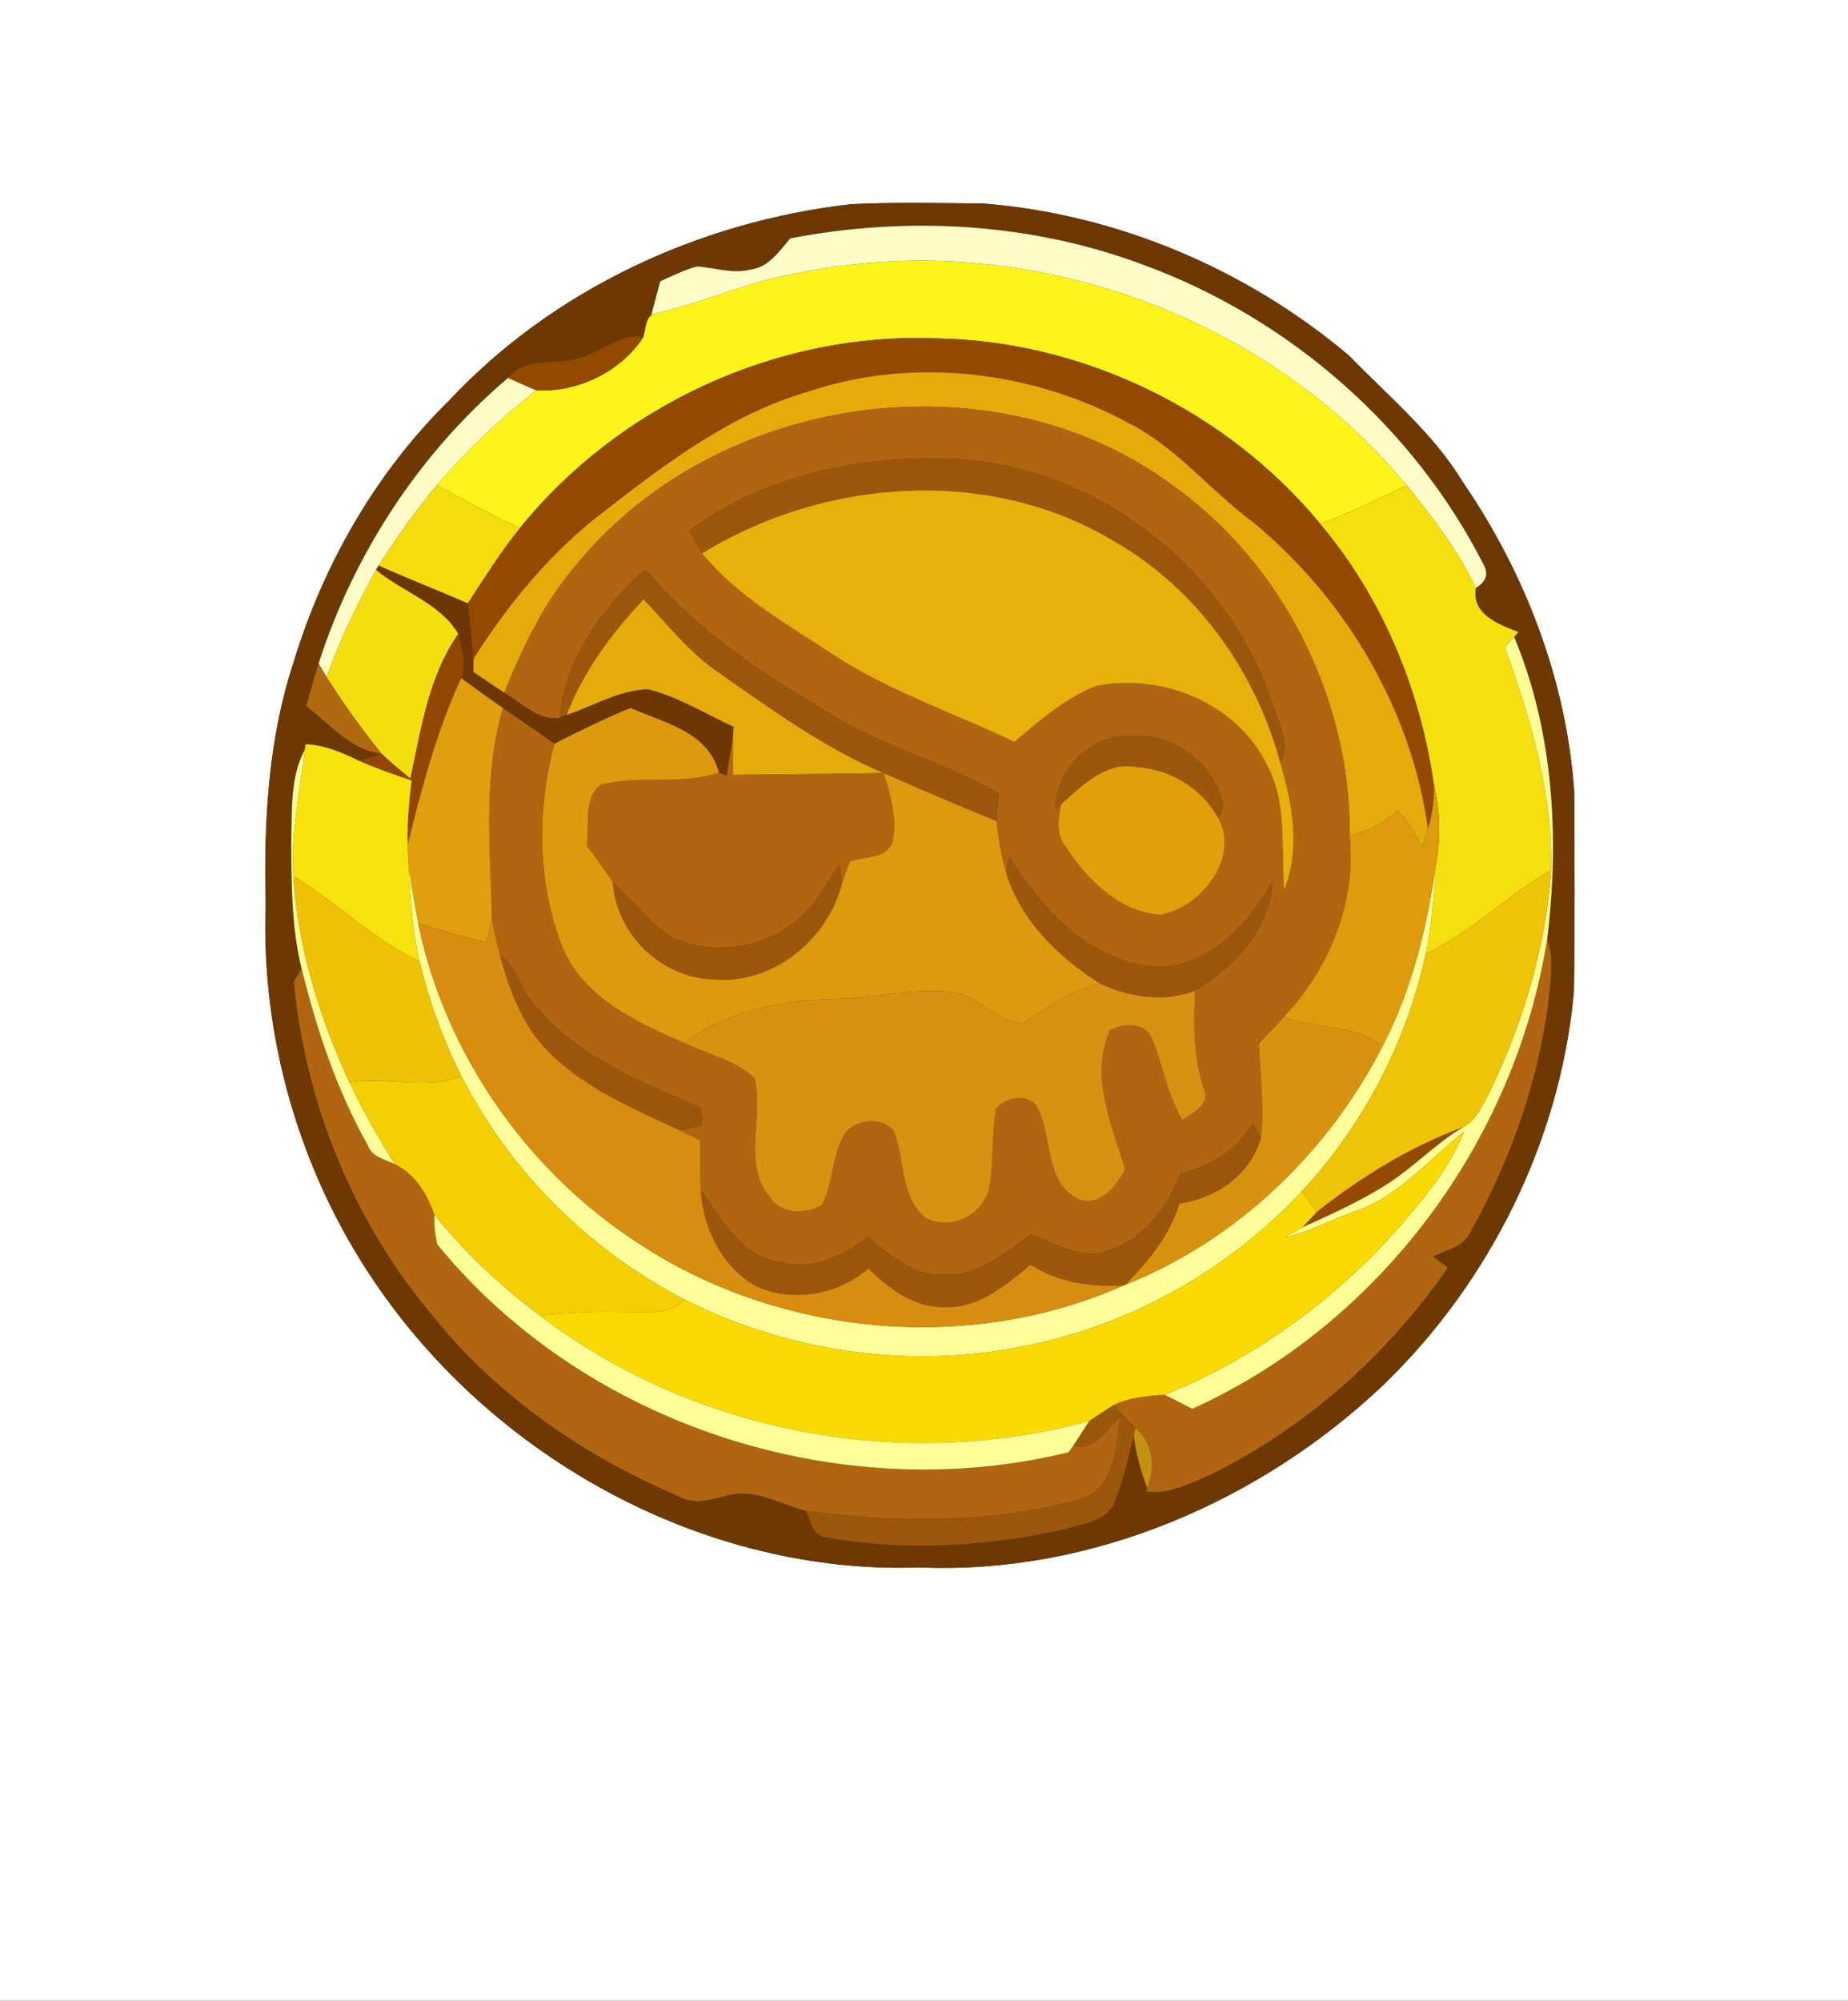 <?xml version="1.0" encoding="UTF-8" ?>
<!DOCTYPE svg PUBLIC "-//W3C//DTD SVG 1.1//EN" "http://www.w3.org/Graphics/SVG/1.1/DTD/svg11.dtd">
<svg width="231pt" height="250pt" viewBox="0 0 231 250" version="1.1" xmlns="http://www.w3.org/2000/svg">
<rect x="0" y="0" width="231" height="250" fill="#333333" stroke="none"/>
<g id="#ffffffff">
<path fill="#ffffff" opacity="1.00" d=" M 0.00 0.00 L 231.00 0.00 L 231.00 250.00 L 0.00 250.00 L 0.00 0.00 M 106.43 25.51 C 87.53 27.64 69.15 36.13 56.10 50.09 C 46.94 59.09 40.37 70.62 36.66 82.88 C 33.48 92.59 32.97 102.91 33.21 113.06 C 32.62 129.66 37.46 146.40 46.79 160.14 C 61.73 182.27 88.15 196.82 115.03 195.86 C 136.39 196.76 157.58 187.62 172.96 173.02 C 186.28 160.13 195.02 142.51 196.73 124.02 C 196.89 115.68 196.80 107.34 196.78 99.00 C 195.83 85.10 190.68 71.65 182.83 60.20 C 179.12 54.09 173.53 49.50 168.61 44.42 C 155.81 33.63 139.65 26.77 122.94 25.43 C 117.44 25.38 111.92 25.25 106.43 25.51 Z" />
</g>
<g id="#6d3802ff">
<path fill="#6d3802" opacity="1.00" d=" M 106.43 25.51 C 111.92 25.25 117.44 25.38 122.94 25.43 C 139.65 26.77 155.81 33.63 168.61 44.42 C 173.53 49.50 179.12 54.09 182.83 60.20 C 190.68 71.65 195.83 85.10 196.78 99.00 C 196.80 107.34 196.89 115.68 196.73 124.02 C 195.02 142.51 186.28 160.13 172.96 173.02 C 157.58 187.62 136.39 196.76 115.03 195.86 C 88.15 196.82 61.73 182.27 46.79 160.14 C 37.46 146.40 32.62 129.66 33.21 113.06 C 32.97 102.91 33.48 92.59 36.66 82.88 C 40.37 70.62 46.94 59.09 56.10 50.09 C 69.15 36.13 87.53 27.64 106.43 25.51 M 98.78 29.79 C 97.42 31.37 96.10 33.40 93.85 33.68 C 91.61 34.25 89.39 33.47 87.17 33.29 C 85.55 33.71 84.04 34.47 82.53 35.15 C 82.25 36.19 81.70 38.26 81.43 39.30 L 82.09 39.13 C 80.61 39.31 80.79 41.10 80.40 42.14 C 77.81 41.57 75.68 43.60 73.36 44.38 C 70.21 45.92 66.01 44.25 63.52 47.21 C 52.47 56.57 44.26 69.14 39.82 82.90 C 39.28 84.67 38.77 86.44 38.27 88.22 C 41.18 90.43 43.85 93.78 47.68 94.17 C 46.98 94.40 45.59 94.84 44.89 95.07 C 42.77 94.03 40.58 93.09 38.19 92.99 L 38.10 93.68 C 36.23 97.15 36.54 101.18 36.40 104.99 C 36.43 110.36 36.42 115.80 37.70 121.05 L 36.72 122.65 C 38.14 137.75 44.10 152.50 53.86 164.14 C 61.93 174.33 72.96 181.94 84.87 186.98 C 87.16 188.33 89.65 187.00 92.01 186.66 C 95.10 186.38 97.85 188.03 100.74 188.81 C 101.31 190.01 101.55 191.74 103.10 192.11 C 112.98 193.86 123.20 193.29 132.97 191.13 C 135.29 190.37 138.55 190.16 139.44 187.43 C 140.43 184.83 141.09 182.11 141.72 179.40 C 141.96 181.64 142.62 183.81 143.40 185.92 L 143.29 186.38 C 146.12 186.76 148.74 185.37 151.26 184.30 C 163.19 178.42 173.46 169.32 180.99 158.39 C 180.52 158.05 179.58 157.37 179.11 157.03 C 180.74 156.16 182.98 155.85 183.79 153.97 C 188.74 145.14 192.20 135.41 193.54 125.37 C 193.76 122.71 194.32 119.93 193.40 117.34 C 194.94 104.71 194.22 91.42 189.27 79.58 L 189.81 78.97 C 187.36 78.05 183.90 76.76 184.48 73.46 C 185.75 72.71 186.08 71.77 185.49 70.63 C 176.74 53.38 161.18 39.81 143.06 33.14 C 129.00 27.84 113.48 26.95 98.78 29.79 Z" />
</g>
<g id="#fffcc8ff">
<path fill="#fffcc8" opacity="1.00" d=" M 98.78 29.79 C 113.48 26.95 129.00 27.84 143.06 33.14 C 161.18 39.81 176.74 53.38 185.49 70.63 C 186.08 71.77 185.75 72.71 184.48 73.46 C 182.27 68.79 179.09 64.64 175.84 60.65 C 157.83 38.92 127.61 28.44 99.99 34.09 C 93.82 35.04 88.14 37.75 82.09 39.13 L 81.43 39.30 C 81.70 38.26 82.25 36.19 82.53 35.15 C 84.04 34.47 85.55 33.71 87.17 33.29 C 89.39 33.47 91.61 34.25 93.85 33.68 C 96.10 33.40 97.42 31.37 98.78 29.79 Z" />
<path fill="#fffcc8" opacity="1.00" d=" M 39.82 82.90 C 44.26 69.14 52.47 56.57 63.52 47.21 C 64.69 47.75 65.86 48.27 67.04 48.78 C 62.52 52.29 58.36 56.25 54.63 60.60 C 51.98 63.79 49.56 67.18 47.32 70.68 C 47.25 70.81 47.09 71.07 47.01 71.21 C 44.60 75.50 42.51 79.97 40.81 84.60 C 40.56 84.17 40.06 83.33 39.82 82.90 Z" />
</g>
<g id="#fdf41bff">
<path fill="#fdf41b" opacity="1.00" d=" M 99.99 34.09 C 127.61 28.44 157.83 38.92 175.84 60.65 C 172.29 62.37 168.73 64.08 165.03 65.46 C 153.35 51.31 135.34 42.57 116.98 42.28 C 97.17 41.50 77.39 50.62 64.96 66.02 C 61.47 64.32 58.02 62.51 54.63 60.60 C 58.36 56.25 62.52 52.29 67.04 48.78 C 72.23 49.03 77.53 46.51 80.40 42.14 C 80.79 41.10 80.61 39.31 82.09 39.13 C 88.14 37.75 93.82 35.04 99.99 34.09 Z" />
</g>
<g id="#934900ff">
<path fill="#934900" opacity="1.00" d=" M 73.36 44.38 C 75.68 43.60 77.81 41.57 80.40 42.14 C 77.53 46.51 72.23 49.03 67.04 48.78 C 65.86 48.27 64.69 47.75 63.52 47.21 C 66.01 44.25 70.21 45.92 73.36 44.38 Z" />
<path fill="#934900" opacity="1.00" d=" M 64.96 66.02 C 77.39 50.62 97.17 41.50 116.98 42.28 C 135.34 42.57 153.35 51.31 165.03 65.46 C 172.76 74.63 177.51 86.06 179.22 97.88 C 179.29 99.78 179.09 101.70 178.49 103.51 C 176.44 88.67 168.25 74.87 156.76 65.35 C 151.36 61.38 147.13 55.92 141.07 52.85 C 128.97 46.31 114.11 44.53 100.99 48.94 C 91.47 51.70 83.40 57.77 75.68 63.77 C 69.01 68.81 63.59 75.32 59.16 82.37 C 58.96 80.04 58.69 77.72 58.46 75.39 C 60.55 72.22 62.55 68.97 64.96 66.02 Z" />
<path fill="#934900" opacity="1.00" d=" M 164.57 151.46 C 170.11 147.07 176.28 143.27 182.93 140.82 C 179.36 142.92 176.55 146.04 173.01 148.20 C 169.78 150.23 166.28 151.77 162.82 153.36 C 163.26 152.88 164.13 151.93 164.57 151.46 Z" />
</g>
<g id="#e5ab0bff">
<path fill="#e5ab0b" opacity="1.00" d=" M 100.99 48.94 C 114.11 44.53 128.97 46.31 141.07 52.85 C 147.13 55.92 151.36 61.38 156.76 65.35 C 168.25 74.87 176.44 88.67 178.49 103.51 C 178.31 104.08 177.96 105.21 177.79 105.77 C 176.93 104.18 175.96 102.63 174.76 101.27 C 173.02 102.82 170.96 103.87 168.71 104.42 C 168.84 87.42 160.39 70.43 146.47 60.57 C 124.15 44.16 89.81 49.11 72.28 70.30 C 68.12 75.04 65.35 80.76 63.04 86.58 C 61.75 85.71 60.46 84.84 59.16 83.98 C 59.16 83.58 59.16 82.77 59.16 82.37 C 63.59 75.32 69.01 68.81 75.68 63.77 C 83.40 57.77 91.47 51.70 100.99 48.94 Z" />
<path fill="#e5ab0b" opacity="1.00" d=" M 80.44 74.86 C 83.48 78.04 86.21 81.58 89.90 84.07 C 96.46 88.67 103.03 93.42 110.44 96.59 C 104.17 96.75 97.89 96.72 91.61 96.83 C 91.59 95.14 91.57 93.45 91.62 91.76 L 91.70 90.84 C 88.17 89.21 84.80 87.09 81.00 86.14 C 77.39 86.23 74.18 88.25 70.80 89.35 C 72.90 83.86 76.45 79.12 80.44 74.86 Z" />
</g>
<g id="#b16511ff">
<path fill="#b16511" opacity="1.00" d=" M 72.28 70.30 C 89.81 49.11 124.15 44.16 146.47 60.57 C 160.39 70.43 168.84 87.42 168.71 104.42 C 169.54 112.81 166.19 121.05 160.45 127.09 C 159.45 128.22 158.41 129.30 157.37 130.39 C 157.54 134.31 158.04 138.24 157.62 142.16 C 157.36 141.73 156.83 140.86 156.57 140.42 C 154.58 143.73 151.32 145.75 147.61 146.61 C 145.92 150.64 143.30 154.64 138.94 156.09 C 135.50 157.70 132.05 155.42 128.89 154.21 C 125.62 156.52 122.28 159.52 117.98 159.26 C 114.14 159.54 111.26 156.75 108.46 154.57 C 105.49 156.81 101.93 158.71 98.08 157.79 C 92.88 157.44 90.37 152.42 87.60 148.76 C 87.52 146.68 87.54 144.59 87.54 142.50 C 86.68 142.07 85.82 141.66 84.96 141.24 C 85.66 141.09 87.06 140.78 87.76 140.62 C 87.74 140.07 87.68 138.97 87.66 138.41 C 79.88 135.10 71.53 131.82 66.27 124.83 C 64.88 123.09 64.51 120.54 62.50 119.36 C 62.10 117.85 61.75 116.33 61.48 114.80 C 61.32 106.03 60.32 97.02 62.89 88.48 C 65.04 89.94 67.19 91.42 69.31 92.93 C 67.07 101.35 67.14 110.53 70.44 118.67 C 73.19 124.81 79.68 127.77 85.50 130.31 C 88.43 131.73 91.83 132.45 94.30 134.68 C 95.54 139.61 92.66 145.46 96.31 149.70 C 97.76 151.78 100.68 151.73 102.72 150.60 C 104.22 147.81 103.94 144.38 105.59 141.65 C 106.96 139.86 110.29 139.43 111.72 141.35 C 113.18 144.92 112.44 149.64 115.77 152.22 C 118.74 153.81 122.76 151.89 123.59 148.67 C 124.31 145.33 123.90 141.87 124.53 138.52 C 125.73 137.10 128.55 136.51 129.64 138.35 C 131.57 141.92 130.51 147.13 134.33 149.60 C 137.13 151.19 139.48 148.35 140.65 146.13 C 138.99 140.56 136.18 134.51 138.75 128.75 C 140.46 127.79 143.35 127.73 144.06 129.97 C 145.46 133.24 145.88 136.90 147.83 139.96 C 149.01 139.03 151.29 138.13 150.53 136.19 C 149.19 132.18 149.14 127.97 149.41 123.79 C 154.20 120.81 158.81 116.12 159.06 110.16 C 155.95 115.55 150.93 121.20 144.11 120.75 C 136.04 120.05 130.20 113.52 126.18 107.05 C 126.08 107.57 125.88 108.60 125.78 109.12 C 125.19 106.99 124.78 104.81 124.57 102.61 C 124.63 101.44 124.71 100.27 124.81 99.10 C 117.42 94.95 109.00 92.89 101.96 88.06 C 94.07 83.48 86.58 78.14 80.67 71.11 C 75.31 75.90 70.61 82.32 69.98 89.69 C 67.25 90.13 65.22 87.82 63.04 86.58 C 65.35 80.76 68.12 75.04 72.28 70.30 M 86.18 66.28 C 86.71 67.23 87.23 68.19 87.76 69.14 C 92.20 74.57 98.41 78.02 104.17 81.83 C 111.22 86.41 119.24 89.10 126.79 92.70 C 129.95 90.06 133.10 87.26 136.98 85.73 C 145.21 84.06 154.61 87.85 158.37 95.60 C 160.96 100.40 160.10 105.98 160.52 111.19 C 162.61 106.06 161.55 100.44 160.04 95.31 C 161.46 92.61 159.49 89.73 158.77 87.11 C 153.05 70.79 137.26 58.59 119.97 57.36 C 108.20 56.72 95.82 59.21 86.18 66.28 M 131.99 101.05 L 132.66 100.47 C 132.28 102.25 131.96 104.24 133.20 105.79 C 135.86 109.88 139.93 113.98 145.05 114.31 C 150.09 113.38 155.03 107.27 152.30 102.24 C 152.45 101.90 152.75 101.20 152.91 100.86 C 152.17 95.87 147.11 91.73 142.01 91.98 C 136.90 91.35 131.86 95.88 131.99 101.05 Z" />
<path fill="#b16511" opacity="1.00" d=" M 90.82 96.90 C 91.09 95.18 91.38 93.48 91.62 91.76 C 91.57 93.45 91.59 95.14 91.61 96.83 C 97.89 96.72 104.17 96.75 110.44 96.59 C 111.35 99.42 112.26 102.52 111.47 105.48 C 110.48 107.36 107.98 107.01 106.25 107.64 C 105.92 108.49 105.61 109.34 105.30 110.20 C 105.19 109.67 104.97 108.62 104.86 108.09 C 103.10 110.84 101.50 113.88 98.67 115.69 C 94.29 118.80 88.07 119.37 83.35 116.71 C 80.85 114.83 78.93 112.31 76.60 110.23 C 75.56 108.68 74.48 107.16 73.35 105.67 C 73.69 103.16 72.87 99.80 75.08 98.05 C 79.91 96.81 85.07 98.15 89.87 96.54 C 90.11 96.63 90.58 96.81 90.82 96.90 Z" />
<path fill="#b16511" opacity="1.00" d=" M 149.03 176.05 C 172.42 165.47 189.40 142.64 193.40 117.34 C 194.32 119.93 193.76 122.71 193.54 125.37 C 192.20 135.41 188.74 145.14 183.79 153.97 C 182.98 155.85 180.74 156.16 179.11 157.03 C 179.58 157.37 180.52 158.05 180.99 158.39 C 173.46 169.32 163.19 178.42 151.26 184.30 C 148.74 185.37 146.12 186.76 143.29 186.38 L 143.40 185.92 C 144.48 183.30 144.14 180.30 141.90 178.40 C 141.00 177.44 140.06 176.52 139.14 175.59 C 141.14 174.61 143.38 174.42 145.57 174.28 C 146.73 174.84 147.88 175.44 149.03 176.05 Z" />
<path fill="#b16511" opacity="1.00" d=" M 37.70 121.05 C 39.60 128.67 42.07 136.20 45.95 143.06 C 46.45 144.56 48.07 144.85 49.33 145.46 C 51.92 146.71 53.40 149.20 54.31 151.82 C 54.25 153.09 54.37 154.32 54.67 155.51 C 73.22 178.22 105.17 188.43 133.58 181.47 C 133.73 181.25 134.04 180.81 134.19 180.59 C 136.97 181.32 138.35 178.54 140.05 176.96 C 139.62 180.47 139.39 184.98 136.02 187.02 C 124.61 190.44 112.46 190.34 100.74 188.81 C 97.85 188.03 95.10 186.38 92.01 186.66 C 89.65 187.00 87.16 188.33 84.87 186.98 C 72.96 181.94 61.93 174.33 53.86 164.14 C 44.10 152.50 38.14 137.75 36.72 122.65 L 37.70 121.05 Z" />
</g>
<g id="#9b570cff">
<path fill="#9b570c" opacity="1.00" d=" M 86.18 66.28 C 95.82 59.21 108.20 56.72 119.97 57.36 C 137.26 58.59 153.05 70.79 158.77 87.11 C 159.49 89.73 161.46 92.61 160.04 95.31 C 156.96 83.89 149.65 73.60 139.32 67.66 C 123.69 58.20 103.05 59.73 87.76 69.14 C 87.23 68.19 86.71 67.23 86.18 66.28 Z" />
<path fill="#9b570c" opacity="1.00" d=" M 69.98 89.69 C 70.61 82.32 75.31 75.90 80.67 71.11 C 86.58 78.14 94.07 83.48 101.96 88.06 C 109.00 92.89 117.42 94.95 124.81 99.10 C 124.71 100.27 124.63 101.44 124.57 102.61 C 119.83 100.67 115.12 98.67 110.44 96.59 C 103.03 93.42 96.46 88.67 89.90 84.07 C 86.21 81.58 83.48 78.04 80.44 74.86 C 76.45 79.12 72.90 83.86 70.80 89.35 L 69.98 89.69 Z" />
<path fill="#9b570c" opacity="1.00" d=" M 131.99 101.05 C 131.86 95.88 136.90 91.35 142.01 91.98 C 147.11 91.73 152.17 95.87 152.91 100.86 C 152.75 101.20 152.45 101.90 152.30 102.24 C 150.22 98.50 146.30 96.10 142.04 95.85 C 138.23 95.10 135.27 98.19 132.66 100.47 L 131.99 101.05 Z" />
<path fill="#9b570c" opacity="1.00" d=" M 126.18 107.05 C 130.20 113.52 136.04 120.05 144.11 120.75 C 150.93 121.20 155.95 115.55 159.06 110.16 C 158.81 116.12 154.20 120.81 149.41 123.79 C 145.49 125.27 141.17 124.63 137.46 122.88 C 132.34 119.61 127.61 115.06 125.78 109.12 C 125.88 108.60 126.08 107.57 126.18 107.05 Z" />
<path fill="#9b570c" opacity="1.00" d=" M 98.67 115.69 C 101.50 113.88 103.10 110.84 104.86 108.09 C 104.97 108.62 105.19 109.67 105.30 110.20 C 103.56 117.41 96.56 123.12 89.00 122.38 C 82.55 122.09 77.02 116.69 76.60 110.23 C 78.93 112.31 80.85 114.83 83.35 116.71 C 88.07 119.37 94.29 118.80 98.67 115.69 Z" />
<path fill="#9b570c" opacity="1.00" d=" M 62.50 119.36 C 64.51 120.54 64.88 123.09 66.27 124.83 C 71.53 131.82 79.88 135.10 87.66 138.41 C 87.68 138.97 87.74 140.07 87.76 140.62 C 87.06 140.78 85.66 141.09 84.96 141.24 C 79.21 138.56 73.16 136.02 68.61 131.46 C 65.31 128.21 63.67 123.74 62.50 119.36 Z" />
<path fill="#9b570c" opacity="1.00" d=" M 156.57 140.42 C 156.83 140.86 157.36 141.73 157.62 142.16 C 156.27 146.85 152.10 149.69 147.43 150.40 C 146.23 154.39 143.54 157.57 140.71 160.51 L 140.45 160.61 C 136.38 160.89 132.30 160.22 128.80 158.04 C 125.70 160.63 122.27 163.55 117.95 163.33 C 114.19 163.36 111.11 161.01 108.57 158.50 C 104.71 161.83 99.02 162.84 94.37 160.65 C 90.24 158.24 87.88 153.45 87.60 148.76 C 90.37 152.42 92.88 157.44 98.08 157.79 C 101.93 158.71 105.49 156.81 108.46 154.57 C 111.26 156.75 114.14 159.54 117.98 159.26 C 122.28 159.52 125.62 156.52 128.89 154.21 C 132.05 155.42 135.50 157.70 138.94 156.09 C 143.30 154.64 145.92 150.64 147.61 146.61 C 151.32 145.75 154.58 143.73 156.57 140.42 Z" />
<path fill="#9b570c" opacity="1.00" d=" M 136.16 177.56 C 137.14 176.89 138.13 176.23 139.14 175.59 C 140.06 176.52 141.00 177.44 141.90 178.40 L 141.72 179.40 C 141.09 182.11 140.43 184.83 139.44 187.43 C 138.55 190.16 135.29 190.37 132.97 191.13 C 123.20 193.29 112.98 193.86 103.10 192.11 C 101.55 191.74 101.31 190.01 100.74 188.81 C 112.46 190.34 124.61 190.44 136.02 187.02 C 139.39 184.98 139.62 180.47 140.05 176.96 C 138.35 178.54 136.97 181.32 134.19 180.59 C 134.68 179.83 135.66 178.32 136.16 177.56 Z" />
</g>
<g id="#f5dc0fff">
<path fill="#f5dc0f" opacity="1.00" d=" M 47.32 70.68 C 49.56 67.18 51.98 63.79 54.63 60.60 C 58.02 62.51 61.47 64.32 64.96 66.02 C 62.55 68.97 60.55 72.22 58.46 75.39 C 54.76 73.79 51.01 72.32 47.32 70.68 Z" />
</g>
<g id="#e7b00bff">
<path fill="#e7b00b" opacity="1.00" d=" M 87.76 69.14 C 103.05 59.73 123.69 58.20 139.32 67.66 C 149.65 73.60 156.96 83.89 160.04 95.31 C 161.55 100.44 162.61 106.06 160.52 111.19 C 160.10 105.98 160.96 100.40 158.37 95.60 C 154.61 87.85 145.21 84.06 136.98 85.73 C 133.10 87.26 129.95 90.06 126.79 92.70 C 119.24 89.10 111.22 86.41 104.17 81.83 C 98.41 78.02 92.20 74.57 87.76 69.14 Z" />
</g>
<g id="#f6df0eff">
<path fill="#f6df0e" opacity="1.00" d=" M 165.03 65.46 C 168.73 64.08 172.29 62.37 175.84 60.65 C 179.09 64.64 182.27 68.79 184.48 73.46 C 183.90 76.76 187.36 78.05 189.81 78.97 L 189.27 79.58 C 188.98 79.91 188.41 80.57 188.12 80.90 C 191.34 89.81 194.13 99.18 193.89 108.75 C 188.38 111.81 183.99 116.52 178.22 119.16 C 178.99 115.43 179.26 111.64 179.51 107.85 C 180.15 104.54 179.98 101.16 179.22 97.88 C 177.51 86.06 172.76 74.63 165.03 65.46 Z" />
</g>
<g id="#6c3703ff">
<path fill="#6c3703" opacity="1.00" d=" M 47.01 71.21 C 47.09 71.07 47.25 70.81 47.32 70.68 C 51.01 72.32 54.76 73.79 58.46 75.39 C 58.69 77.72 58.96 80.04 59.16 82.37 C 59.16 82.77 59.16 83.58 59.16 83.98 C 60.46 84.84 61.75 85.71 63.04 86.58 C 65.22 87.82 67.25 90.13 69.98 89.69 L 70.80 89.35 C 74.18 88.25 77.39 86.23 81.00 86.14 C 84.80 87.09 88.17 89.21 91.70 90.84 L 91.62 91.76 C 91.38 93.48 91.09 95.18 90.82 96.90 C 90.58 96.81 90.11 96.63 89.87 96.54 C 88.48 91.37 83.05 90.36 78.83 88.46 C 75.58 89.78 72.43 91.33 69.31 92.93 C 67.19 91.42 65.04 89.94 62.89 88.48 C 61.12 87.27 59.38 86.01 57.65 84.73 C 58.36 82.91 57.75 81.01 57.29 79.22 C 55.05 75.38 50.32 73.98 47.01 71.21 Z" />
</g>
<g id="#f5de0fff">
<path fill="#f5de0f" opacity="1.00" d=" M 40.81 84.60 C 42.51 79.97 44.60 75.50 47.01 71.21 C 50.32 73.98 55.05 75.38 57.29 79.22 C 53.56 84.53 52.65 91.11 51.30 97.30 C 50.07 96.28 48.83 95.28 47.68 94.17 C 45.21 91.11 42.92 87.91 40.81 84.60 Z" />
</g>
<g id="#914702ff">
<path fill="#914702" opacity="1.00" d=" M 51.30 97.30 C 52.65 91.11 53.56 84.53 57.29 79.22 C 57.75 81.01 58.36 82.91 57.65 84.73 C 54.57 91.36 52.72 98.45 50.96 105.52 C 50.88 102.84 51.13 100.18 51.45 97.52 C 49.24 96.78 47.03 96.02 44.89 95.07 C 45.59 94.84 46.98 94.40 47.68 94.17 C 48.83 95.28 50.07 96.28 51.30 97.30 Z" />
</g>
<g id="#fefe98ff">
<path fill="#fefe98" opacity="1.00" d=" M 188.12 80.90 C 188.41 80.57 188.98 79.91 189.27 79.58 C 194.22 91.42 194.94 104.71 193.40 117.34 C 189.40 142.64 172.42 165.47 149.03 176.05 C 147.88 175.44 146.73 174.84 145.57 174.28 C 159.36 168.75 171.29 159.00 179.98 146.99 C 181.17 145.23 182.18 143.37 183.02 141.41 C 178.65 144.83 174.96 149.40 169.56 151.30 C 166.53 152.33 163.68 153.95 160.54 154.62 C 161.11 154.31 162.25 153.67 162.82 153.36 C 166.28 151.77 169.78 150.23 173.01 148.20 C 176.55 146.04 179.36 142.92 182.93 140.82 C 184.50 139.99 185.22 138.27 186.03 136.79 C 190.32 128.03 193.19 118.50 193.89 108.75 C 194.13 99.18 191.34 89.81 188.12 80.90 Z" />
</g>
<g id="#b06911ff">
<path fill="#b06911" opacity="1.00" d=" M 38.27 88.22 C 38.77 86.44 39.28 84.67 39.82 82.90 C 40.06 83.33 40.56 84.17 40.81 84.60 C 42.92 87.91 45.21 91.11 47.68 94.17 C 43.85 93.78 41.18 90.43 38.27 88.22 Z" />
</g>
<g id="#e09f0cff">
<path fill="#e09f0c" opacity="1.00" d=" M 50.96 105.52 C 52.72 98.45 54.57 91.36 57.65 84.73 C 59.38 86.01 61.12 87.27 62.89 88.48 C 60.32 97.02 61.32 106.03 61.48 114.80 C 61.31 115.53 60.97 116.99 60.80 117.73 C 57.93 117.05 55.08 116.28 52.27 115.37 C 51.86 113.15 51.47 110.93 51.13 108.70 C 51.03 107.64 50.98 106.58 50.96 105.52 Z" />
</g>
<g id="#de9a0eff">
<path fill="#de9a0e" opacity="1.00" d=" M 69.31 92.93 C 72.43 91.33 75.58 89.78 78.83 88.46 C 83.05 90.36 88.48 91.37 89.87 96.54 C 85.07 98.15 79.91 96.81 75.08 98.05 C 72.87 99.80 73.69 103.16 73.35 105.67 C 74.48 107.16 75.56 108.68 76.60 110.23 C 77.02 116.69 82.55 122.09 89.00 122.38 C 96.56 123.12 103.56 117.41 105.30 110.20 C 105.61 109.34 105.92 108.49 106.25 107.64 C 107.98 107.01 110.48 107.36 111.47 105.48 C 112.26 102.52 111.35 99.42 110.44 96.59 C 115.12 98.67 119.83 100.67 124.57 102.61 C 124.78 104.81 125.19 106.99 125.78 109.12 C 127.61 115.06 132.34 119.61 137.46 122.88 C 133.84 123.72 130.90 125.96 127.83 127.90 C 124.51 127.61 122.30 124.43 119.03 123.97 C 114.02 123.42 109.06 124.75 104.06 124.85 C 97.56 124.97 90.83 126.41 85.50 130.31 C 79.68 127.77 73.19 124.81 70.44 118.67 C 67.14 110.53 67.07 101.35 69.31 92.93 Z" />
</g>
<g id="#f7e20bff">
<path fill="#f7e20b" opacity="1.00" d=" M 38.19 92.99 C 40.58 93.09 42.77 94.03 44.89 95.07 C 47.03 96.02 49.24 96.78 51.45 97.52 C 51.13 100.18 50.88 102.84 50.96 105.52 C 50.98 106.58 51.03 107.64 51.13 108.70 C 51.33 112.53 51.56 116.38 52.45 120.13 C 46.64 117.41 42.12 112.76 36.67 109.48 C 36.30 104.16 37.49 98.93 38.10 93.68 L 38.19 92.99 Z" />
</g>
<g id="#fffd99ff">
<path fill="#fffd99" opacity="1.00" d=" M 36.40 104.99 C 36.54 101.18 36.23 97.15 38.10 93.68 C 37.49 98.93 36.30 104.16 36.67 109.48 C 37.24 118.44 39.94 127.13 43.68 135.25 C 45.36 138.76 47.29 142.15 49.33 145.46 C 48.07 144.85 46.45 144.56 45.95 143.06 C 42.07 136.20 39.60 128.67 37.70 121.05 C 36.42 115.80 36.43 110.36 36.40 104.99 Z" />
<path fill="#fffd99" opacity="1.00" d=" M 179.51 107.85 C 179.26 111.64 178.99 115.43 178.22 119.16 C 175.84 130.22 170.42 140.56 162.74 148.85 C 153.53 158.71 141.23 165.65 127.97 168.21 C 113.74 171.13 98.61 168.95 85.66 162.43 C 73.74 156.30 63.76 146.43 57.68 134.46 C 55.35 129.92 53.63 125.09 52.45 120.13 C 51.56 116.38 51.33 112.53 51.13 108.70 C 51.47 110.93 51.86 113.15 52.27 115.37 C 55.62 131.64 65.83 146.28 79.74 155.31 C 97.39 166.98 121.07 169.23 140.45 160.61 L 140.71 160.51 C 154.58 154.99 166.01 143.99 172.80 130.76 C 176.51 123.63 178.40 115.77 179.51 107.85 Z" />
</g>
<g id="#e1a00bff">
<path fill="#e1a00b" opacity="1.00" d=" M 132.66 100.47 C 135.27 98.19 138.23 95.10 142.04 95.85 C 146.30 96.10 150.22 98.50 152.30 102.24 C 155.03 107.27 150.09 113.38 145.05 114.31 C 139.93 113.98 135.86 109.88 133.20 105.79 C 131.96 104.24 132.28 102.25 132.66 100.47 Z" />
</g>
<g id="#de9b0eff">
<path fill="#de9b0e" opacity="1.00" d=" M 179.22 97.88 C 179.98 101.16 180.15 104.54 179.51 107.85 C 178.40 115.77 176.51 123.63 172.80 130.76 C 169.35 127.93 164.47 128.64 160.45 127.09 C 166.19 121.05 169.54 112.81 168.71 104.42 C 170.96 103.87 173.02 102.82 174.76 101.27 C 175.96 102.63 176.93 104.18 177.79 105.77 C 177.96 105.21 178.31 104.08 178.49 103.51 C 179.09 101.70 179.29 99.78 179.22 97.88 Z" />
</g>
<g id="#f0c406ff">
<path fill="#f0c406" opacity="1.00" d=" M 178.22 119.16 C 183.99 116.52 188.38 111.81 193.89 108.75 C 193.19 118.50 190.32 128.03 186.03 136.79 C 185.22 138.27 184.50 139.99 182.93 140.82 C 176.28 143.27 170.11 147.07 164.57 151.46 C 164.11 150.81 163.19 149.50 162.74 148.85 C 170.42 140.56 175.84 130.22 178.22 119.16 Z" />
</g>
<g id="#efc206ff">
<path fill="#efc206" opacity="1.00" d=" M 36.67 109.48 C 42.12 112.76 46.64 117.41 52.45 120.13 C 53.63 125.09 55.35 129.92 57.68 134.46 C 53.28 136.24 48.30 134.46 43.68 135.25 C 39.94 127.13 37.24 118.44 36.67 109.48 Z" />
</g>
<g id="#d88d10ff">
<path fill="#d88d10" opacity="1.00" d=" M 52.27 115.37 C 55.08 116.28 57.93 117.05 60.80 117.73 C 60.97 116.99 61.31 115.53 61.48 114.80 C 61.75 116.33 62.10 117.85 62.50 119.36 C 63.67 123.74 65.31 128.21 68.61 131.46 C 73.16 136.02 79.21 138.56 84.96 141.24 C 85.82 141.66 86.68 142.07 87.54 142.50 C 87.54 144.59 87.52 146.68 87.60 148.76 C 87.88 153.45 90.24 158.24 94.37 160.65 C 99.02 162.84 104.71 161.83 108.57 158.50 C 111.11 161.01 114.19 163.36 117.95 163.33 C 122.27 163.55 125.70 160.63 128.80 158.04 C 132.30 160.22 136.38 160.89 140.45 160.61 C 121.07 169.23 97.39 166.98 79.74 155.31 C 65.83 146.28 55.62 131.64 52.27 115.37 Z" />
</g>
<g id="#d89111ff">
<path fill="#d89111" opacity="1.00" d=" M 137.46 122.88 C 141.17 124.63 145.49 125.27 149.41 123.79 C 149.14 127.97 149.19 132.18 150.53 136.19 C 151.29 138.13 149.01 139.03 147.83 139.96 C 145.88 136.90 145.46 133.24 144.06 129.97 C 143.35 127.73 140.46 127.79 138.75 128.75 C 136.18 134.51 138.99 140.56 140.65 146.13 C 139.48 148.35 137.13 151.19 134.33 149.60 C 130.51 147.13 131.57 141.92 129.64 138.35 C 128.55 136.51 125.73 137.10 124.53 138.52 C 123.90 141.87 124.31 145.33 123.59 148.67 C 122.76 151.89 118.74 153.81 115.77 152.22 C 112.44 149.64 113.18 144.92 111.72 141.35 C 110.29 139.43 106.96 139.86 105.59 141.65 C 103.94 144.38 104.22 147.81 102.72 150.60 C 100.68 151.73 97.76 151.78 96.31 149.70 C 92.66 145.46 95.54 139.61 94.30 134.68 C 91.83 132.45 88.43 131.73 85.50 130.31 C 90.83 126.41 97.56 124.97 104.06 124.85 C 109.06 124.75 114.02 123.42 119.03 123.97 C 122.30 124.43 124.51 127.61 127.83 127.90 C 130.90 125.96 133.84 123.72 137.46 122.88 Z" />
</g>
<g id="#d99210ff">
<path fill="#d99210" opacity="1.00" d=" M 157.37 130.39 C 158.41 129.30 159.45 128.22 160.45 127.09 C 164.47 128.64 169.35 127.93 172.80 130.76 C 166.01 143.99 154.58 154.99 140.71 160.51 C 143.54 157.57 146.23 154.39 147.43 150.40 C 152.10 149.69 156.27 146.85 157.62 142.16 C 158.04 138.24 157.54 134.31 157.37 130.39 Z" />
</g>
<g id="#f4cf04ff">
<path fill="#f4cf04" opacity="1.00" d=" M 57.68 134.46 C 63.76 146.43 73.74 156.30 85.66 162.43 C 83.59 164.44 80.59 163.89 77.98 163.94 C 74.47 163.83 70.97 164.02 67.49 164.39 C 62.62 160.75 58.12 156.57 54.31 151.82 C 53.40 149.20 51.92 146.71 49.33 145.46 C 47.29 142.15 45.36 138.76 43.68 135.25 C 48.30 134.46 53.28 136.24 57.68 134.46 Z" />
</g>
<g id="#f9da02ff">
<path fill="#f9da02" opacity="1.00" d=" M 169.56 151.30 C 174.96 149.40 178.65 144.83 183.02 141.41 C 182.18 143.37 181.17 145.23 179.98 146.99 C 171.29 159.00 159.36 168.75 145.57 174.28 C 143.38 174.42 141.14 174.61 139.14 175.59 C 138.13 176.23 137.14 176.89 136.16 177.56 C 112.84 183.93 86.73 179.08 67.49 164.39 C 70.97 164.02 74.47 163.83 77.98 163.94 C 80.59 163.89 83.59 164.44 85.66 162.43 C 98.61 168.95 113.74 171.13 127.97 168.21 C 141.23 165.65 153.53 158.71 162.74 148.85 C 163.19 149.50 164.11 150.81 164.57 151.46 C 164.13 151.93 163.26 152.88 162.82 153.36 C 162.25 153.67 161.11 154.31 160.54 154.62 C 163.68 153.95 166.53 152.33 169.56 151.30 Z" />
</g>
<g id="#fefe99ff">
<path fill="#fefe99" opacity="1.00" d=" M 54.31 151.82 C 58.12 156.57 62.62 160.75 67.49 164.39 C 86.73 179.08 112.84 183.93 136.16 177.56 C 135.66 178.32 134.68 179.83 134.19 180.59 C 134.04 180.81 133.73 181.25 133.58 181.47 C 105.17 188.43 73.22 178.22 54.67 155.51 C 54.37 154.32 54.25 153.09 54.31 151.82 Z" />
</g>
<g id="#c49210ff">
<path fill="#c49210" opacity="1.00" d=" M 141.90 178.40 C 144.14 180.30 144.48 183.30 143.40 185.92 C 142.62 183.81 141.96 181.64 141.72 179.40 L 141.90 178.40 Z" />
</g>
</svg>
